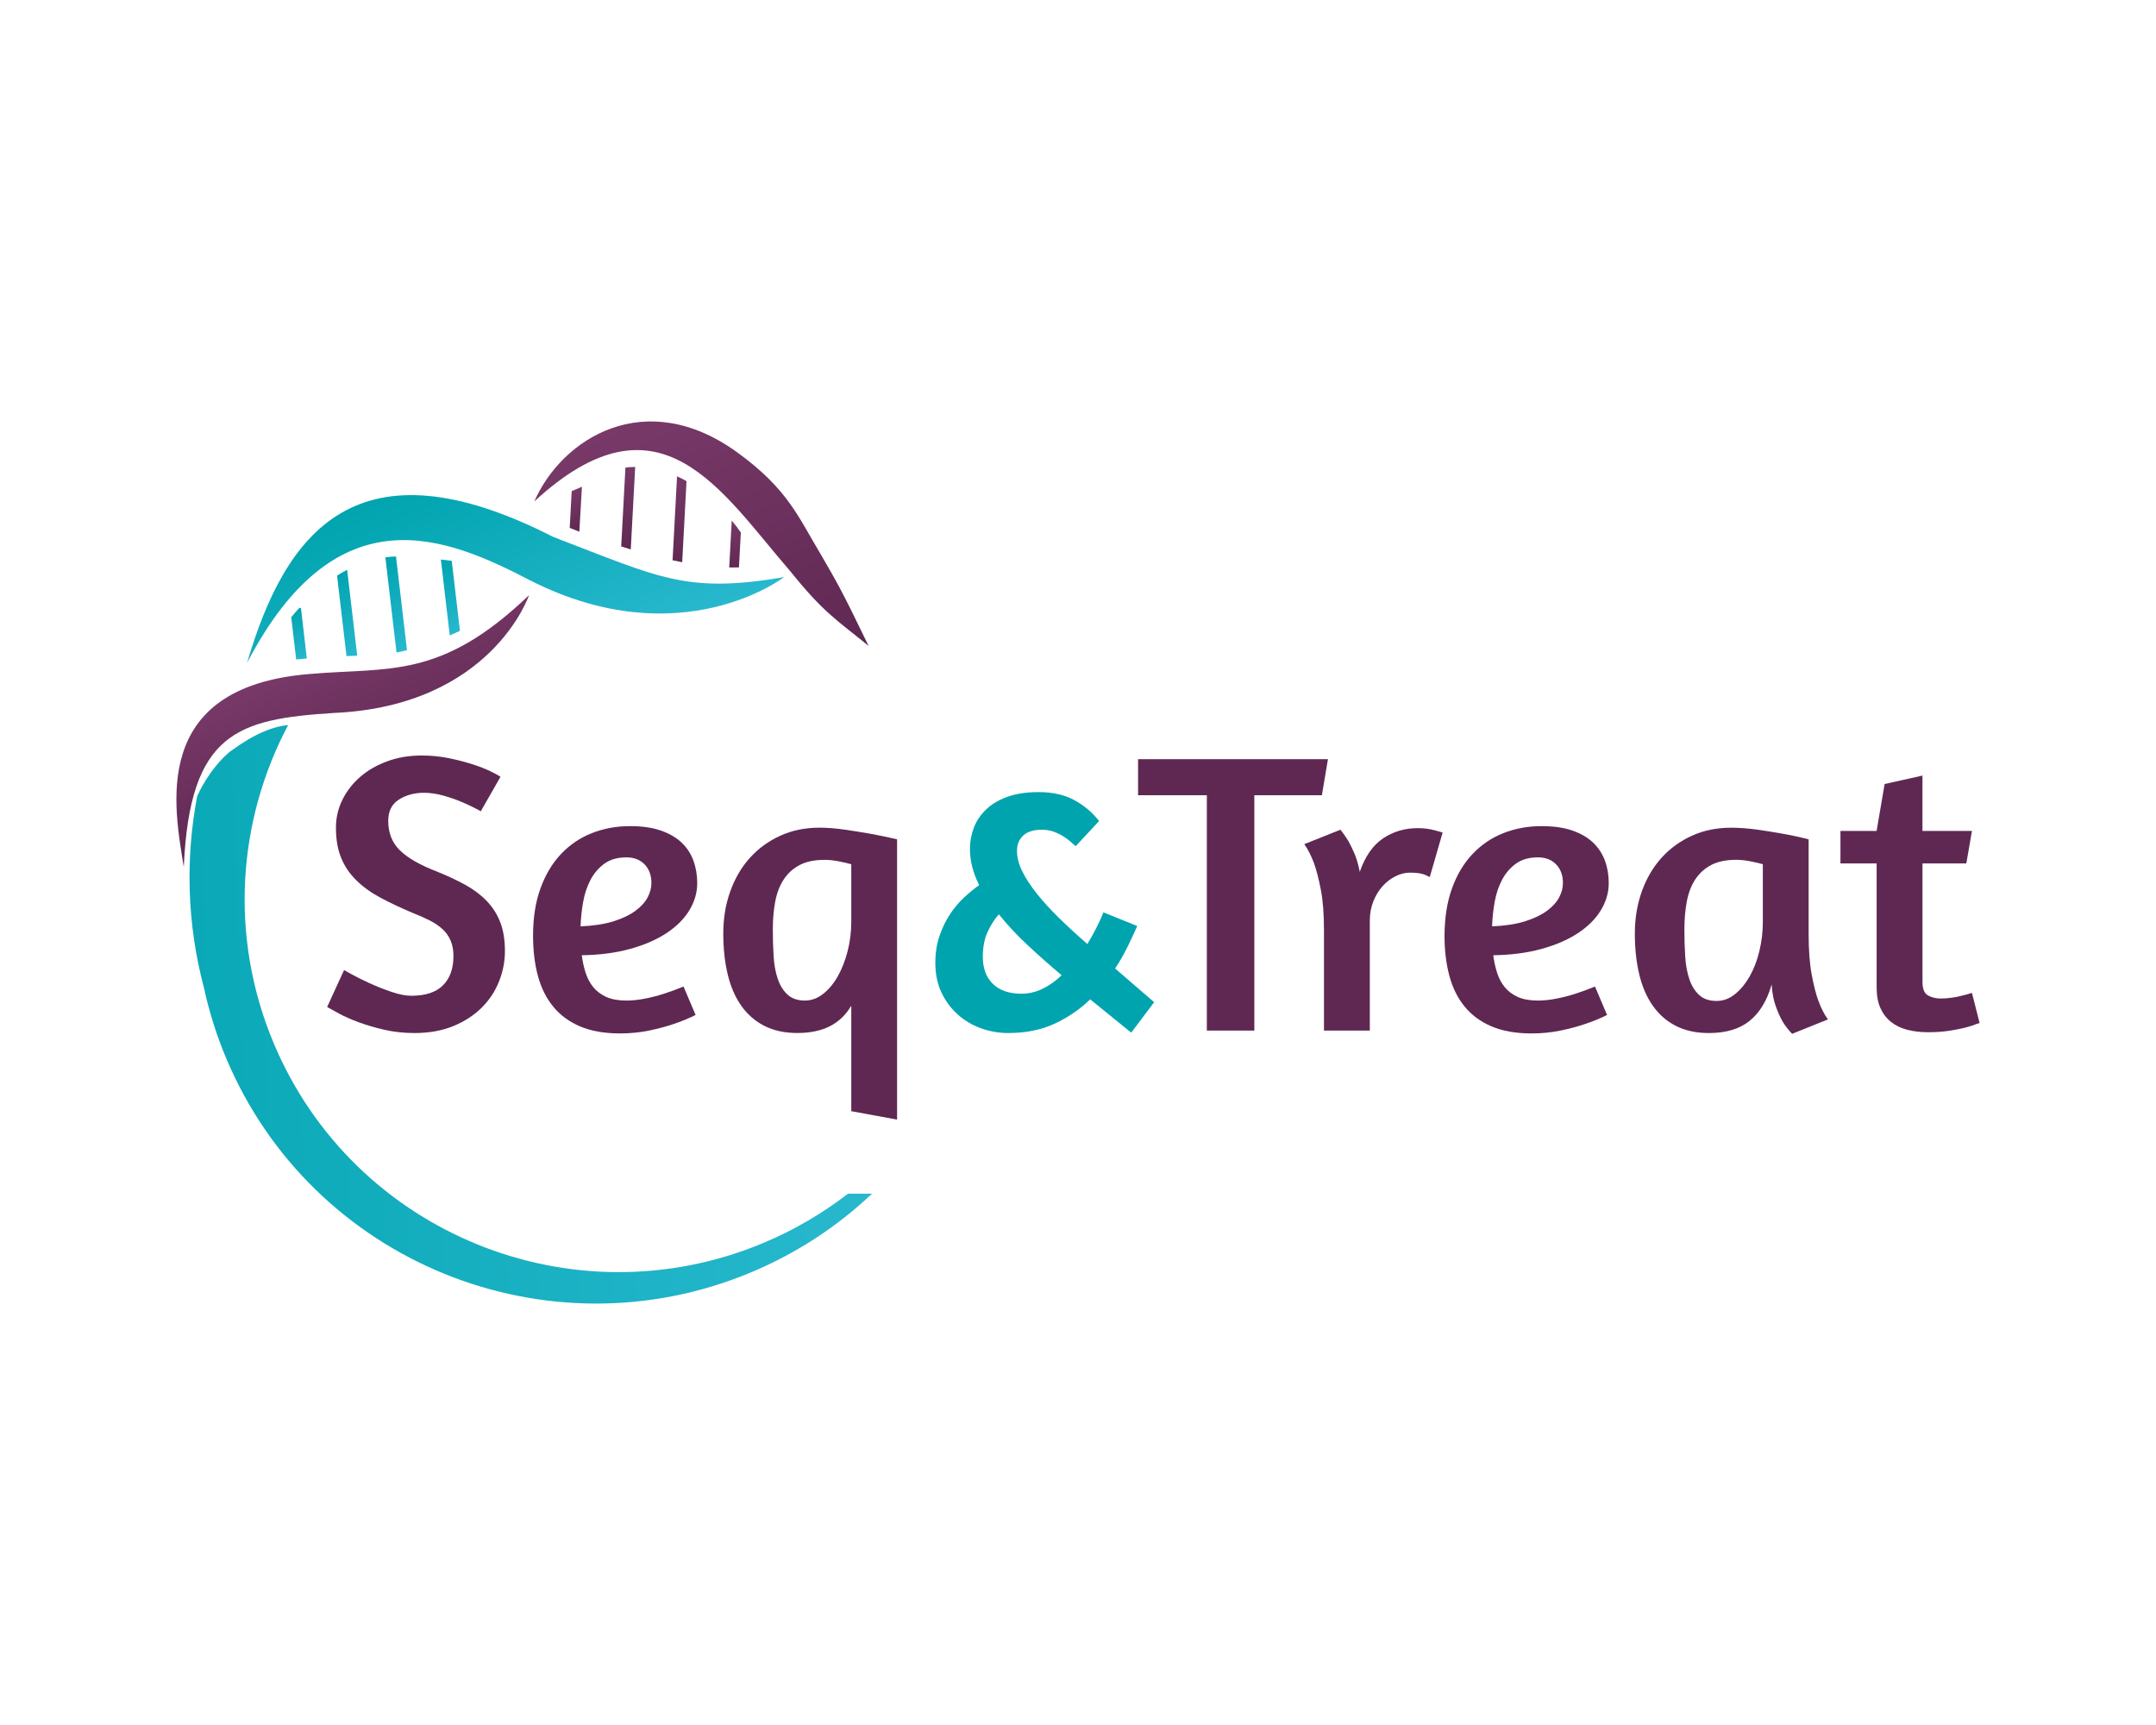 <svg width="220" height="176" viewBox="0 0 220 176" fill="none" xmlns="http://www.w3.org/2000/svg">
<g clip-path="url(#clip0_2706_13091)">
<path d="M79.999 58.889C79.999 58.889 69.489 66.985 54.169 59.252C45.644 54.824 34.415 49.973 25.211 67.635C29.145 54.217 36.453 44.572 56.452 54.781C67.382 58.959 69.975 60.575 79.999 58.889Z" fill="url(#paint0_linear_2706_13091)"/>
<path d="M53.985 60.719C53.985 60.719 50.187 72.041 34.034 72.744C24.278 73.377 19.362 74.696 18.753 88.458C17.785 82.398 15.218 70.141 31.498 68.775C39.659 68.05 44.947 69.399 53.985 60.719Z" fill="url(#paint1_linear_2706_13091)"/>
<path d="M75.189 46.126C80.402 49.89 81.471 52.776 83.701 56.475C85.379 59.378 85.782 59.99 88.634 65.906C85.361 63.225 84.109 62.583 80.691 58.343C73.533 50.069 67.338 39.345 54.524 51.156C57.376 44.672 65.866 39.402 75.189 46.126Z" fill="url(#paint2_linear_2706_13091)"/>
<path d="M74.668 53.108L74.409 57.898C74.751 57.902 75.084 57.902 75.403 57.889L75.596 54.331C75.368 53.999 75.057 53.58 74.668 53.108Z" fill="url(#paint3_linear_2706_13091)"/>
<path d="M68.63 57.165C68.955 57.234 69.283 57.3 69.612 57.361L70.054 49.091C69.743 48.912 69.419 48.746 69.086 48.598L68.63 57.165Z" fill="url(#paint4_linear_2706_13091)"/>
<path d="M63.387 55.754C63.706 55.855 64.031 55.955 64.364 56.056L64.815 47.642C64.478 47.646 64.149 47.663 63.82 47.703L63.387 55.754Z" fill="url(#paint5_linear_2706_13091)"/>
<path d="M59.115 54.248L59.382 49.663L58.335 50.108L58.134 53.859C58.405 53.964 58.734 54.095 59.115 54.248Z" fill="url(#paint6_linear_2706_13091)"/>
<path d="M46.095 57.221C45.758 57.178 45.394 57.134 44.987 57.09L45.893 64.832C46.239 64.683 46.59 64.526 46.936 64.365L46.095 57.221Z" fill="url(#paint7_linear_2706_13091)"/>
<path d="M40.461 66.574C40.807 66.509 41.166 66.426 41.53 66.338L40.408 56.776C40.049 56.785 39.686 56.815 39.322 56.863L40.461 66.574Z" fill="url(#paint8_linear_2706_13091)"/>
<path d="M35.357 66.941C35.717 66.928 36.08 66.915 36.453 66.897L35.423 58.134C35.077 58.313 34.735 58.514 34.393 58.728L35.357 66.941Z" fill="url(#paint9_linear_2706_13091)"/>
<path d="M30.223 67.29C30.556 67.251 30.919 67.216 31.309 67.181L30.705 62.002L30.499 62.068C30.223 62.374 29.96 62.679 29.719 62.976L30.223 67.29Z" fill="url(#paint10_linear_2706_13091)"/>
<path d="M43.024 77.084C43.983 77.084 44.899 77.171 45.775 77.35C46.651 77.529 47.449 77.735 48.176 77.966C48.903 78.197 49.517 78.438 50.025 78.682C50.529 78.927 50.879 79.119 51.072 79.254L49.061 82.773L48.526 82.485C48.172 82.293 47.703 82.075 47.129 81.83C46.555 81.586 45.924 81.367 45.241 81.175C44.557 80.983 43.9 80.887 43.269 80.887C42.284 80.887 41.429 81.118 40.702 81.581C39.975 82.044 39.616 82.769 39.616 83.751C39.616 84.978 40.01 85.983 40.807 86.76C41.6 87.537 42.844 88.253 44.544 88.908C45.639 89.345 46.616 89.803 47.479 90.279C48.342 90.755 49.074 91.31 49.674 91.934C50.274 92.563 50.734 93.283 51.05 94.104C51.365 94.921 51.523 95.903 51.523 97.052C51.523 98.086 51.326 99.112 50.927 100.121C50.529 101.13 49.941 102.025 49.162 102.802C48.382 103.579 47.418 104.208 46.27 104.684C45.122 105.16 43.795 105.4 42.288 105.4C41.219 105.4 40.207 105.291 39.252 105.073C38.292 104.854 37.425 104.601 36.645 104.317C35.865 104.029 35.195 103.736 34.634 103.435C34.074 103.134 33.657 102.902 33.382 102.741L35.108 98.977L35.848 99.388C36.339 99.663 36.943 99.96 37.653 100.287C38.363 100.614 39.116 100.916 39.909 101.186C40.702 101.462 41.386 101.597 41.959 101.597C43.41 101.597 44.492 101.243 45.201 100.531C45.911 99.824 46.27 98.829 46.27 97.545C46.27 96.947 46.174 96.418 45.981 95.969C45.788 95.519 45.517 95.13 45.157 94.803C44.803 94.475 44.369 94.183 43.865 93.921C43.357 93.663 42.792 93.41 42.161 93.165C40.93 92.646 39.826 92.131 38.858 91.611C37.885 91.091 37.057 90.502 36.374 89.829C35.69 89.161 35.169 88.397 34.814 87.537C34.459 86.677 34.28 85.647 34.28 84.45C34.28 83.441 34.499 82.494 34.937 81.608C35.375 80.721 35.975 79.944 36.742 79.276C37.508 78.608 38.424 78.075 39.493 77.682C40.562 77.285 41.736 77.084 43.024 77.084Z" fill="#5F2852"/>
<path d="M55.155 90.629C55.659 89.236 56.36 88.07 57.249 87.131C58.138 86.192 59.185 85.481 60.39 85.005C61.595 84.529 62.892 84.289 64.289 84.289C65.52 84.289 66.567 84.437 67.43 84.738C68.293 85.04 68.999 85.446 69.546 85.965C70.094 86.485 70.497 87.096 70.755 87.808C71.014 88.515 71.145 89.279 71.145 90.1C71.145 91.083 70.869 92.017 70.326 92.903C69.778 93.79 68.99 94.567 67.965 95.235C66.94 95.903 65.7 96.436 64.25 96.829C62.8 97.226 61.17 97.436 59.365 97.462C59.448 98.091 59.575 98.685 59.755 99.243C59.934 99.802 60.193 100.296 60.535 100.715C60.876 101.138 61.323 101.47 61.871 101.719C62.419 101.964 63.102 102.086 63.921 102.086C64.521 102.086 65.165 102.02 65.849 101.881C66.532 101.745 67.163 101.579 67.737 101.392C68.42 101.173 69.091 100.929 69.748 100.654L70.979 103.557C70.265 103.911 69.502 104.226 68.679 104.496C67.965 104.741 67.145 104.959 66.217 105.151C65.288 105.343 64.302 105.439 63.26 105.439C61.674 105.439 60.32 105.199 59.194 104.723C58.073 104.247 57.157 103.571 56.443 102.697C55.733 101.824 55.212 100.776 54.883 99.549C54.555 98.322 54.393 96.96 54.393 95.458C54.393 93.628 54.647 92.017 55.155 90.629ZM61.682 88.114C61.095 88.537 60.622 89.083 60.267 89.751C59.913 90.419 59.658 91.17 59.51 92C59.361 92.834 59.269 93.672 59.242 94.515C60.557 94.462 61.669 94.288 62.589 94.004C63.505 93.716 64.25 93.362 64.828 92.938C65.402 92.515 65.818 92.061 66.081 91.567C66.339 91.078 66.471 90.585 66.471 90.096C66.471 89.306 66.239 88.672 65.774 88.192C65.31 87.716 64.692 87.476 63.925 87.476C63.014 87.476 62.27 87.69 61.682 88.114Z" fill="#5F2852"/>
<path d="M91.543 114.233L86.864 113.373V102.614C86.317 103.54 85.589 104.239 84.687 104.701C83.784 105.164 82.676 105.396 81.362 105.396C80.074 105.396 78.961 105.155 78.015 104.68C77.073 104.204 76.284 103.522 75.653 102.632C75.022 101.745 74.558 100.676 74.256 99.418C73.954 98.165 73.805 96.772 73.805 95.244C73.805 93.689 74.041 92.253 74.523 90.925C75.001 89.602 75.671 88.463 76.534 87.511C77.397 86.555 78.431 85.808 79.631 85.262C80.836 84.716 82.163 84.446 83.614 84.446C84.433 84.446 85.305 84.516 86.22 84.651C87.136 84.786 87.99 84.922 88.787 85.061C89.69 85.227 90.606 85.415 91.539 85.633V114.233H91.543ZM83.99 101.409C84.564 100.959 85.064 100.361 85.489 99.61C85.913 98.859 86.246 97.999 86.496 97.034C86.742 96.065 86.864 95.078 86.864 94.069V88.179C86.588 88.096 86.181 88 85.633 87.891C85.085 87.782 84.591 87.729 84.157 87.729C83.118 87.729 82.26 87.908 81.59 88.262C80.919 88.616 80.38 89.109 79.969 89.733C79.557 90.362 79.272 91.109 79.106 91.982C78.939 92.855 78.86 93.812 78.86 94.846C78.86 95.803 78.886 96.715 78.943 97.588C78.996 98.462 79.141 99.23 79.373 99.898C79.605 100.566 79.938 101.099 80.376 101.492C80.814 101.889 81.401 102.086 82.141 102.086C82.799 102.082 83.416 101.859 83.99 101.409Z" fill="#5F2852"/>
<path d="M109.768 86.332C109.658 86.249 109.505 86.122 109.316 85.943C109.124 85.764 108.887 85.581 108.598 85.393C108.309 85.201 107.976 85.031 107.595 84.882C107.209 84.734 106.789 84.655 106.32 84.655C105.47 84.655 104.835 84.852 104.41 85.249C103.985 85.647 103.775 86.171 103.775 86.825C103.775 87.48 103.954 88.17 104.309 88.891C104.664 89.615 105.159 90.371 105.785 91.161C106.416 91.952 107.165 92.777 108.042 93.637C108.918 94.497 109.89 95.388 110.955 96.318C111.284 95.772 111.586 95.235 111.857 94.702C112.129 94.17 112.379 93.633 112.598 93.087L116.046 94.48C115.743 95.161 115.41 95.877 115.042 96.628C114.674 97.379 114.254 98.108 113.789 98.816L117.772 102.252L115.432 105.361L111.244 101.964C110.206 102.972 109.001 103.798 107.63 104.439C106.263 105.081 104.673 105.4 102.868 105.4C101.939 105.4 101.028 105.243 100.138 104.928C99.249 104.614 98.456 104.151 97.76 103.536C97.063 102.92 96.498 102.173 96.077 101.287C95.652 100.401 95.442 99.383 95.442 98.239C95.442 97.231 95.587 96.309 95.871 95.48C96.156 94.65 96.52 93.903 96.958 93.248C97.396 92.593 97.882 92.021 98.417 91.532C98.951 91.043 99.451 90.633 99.915 90.305C99.284 89.052 98.973 87.825 98.973 86.625C98.973 85.887 99.1 85.171 99.363 84.476C99.621 83.782 100.033 83.162 100.594 82.616C101.155 82.07 101.878 81.634 102.771 81.306C103.661 80.979 104.734 80.817 105.996 80.817C107.393 80.817 108.589 81.084 109.588 81.616C110.587 82.149 111.441 82.865 112.155 83.765L109.768 86.332ZM104.822 96.397C103.713 95.362 102.749 94.323 101.93 93.288C101.545 93.698 101.177 94.261 100.822 94.986C100.467 95.707 100.287 96.589 100.287 97.624C100.287 98.798 100.629 99.715 101.312 100.383C101.996 101.051 102.968 101.387 104.226 101.387C104.966 101.387 105.676 101.221 106.359 100.898C107.043 100.571 107.7 100.108 108.331 99.505C107.1 98.471 105.93 97.431 104.822 96.397Z" fill="#00A4AF"/>
<path d="M135.506 77.455L134.888 81.136H127.993V105.151H123.147V81.136H116.129V77.455H135.506Z" fill="#5F2852"/>
<path d="M142.401 89.402C141.911 89.646 141.473 89.982 141.087 90.406C140.702 90.829 140.391 91.34 140.145 91.939C139.9 92.541 139.777 93.205 139.777 93.943V105.151H135.098V94.842C135.098 93.205 134.989 91.834 134.77 90.729C134.551 89.624 134.319 88.729 134.073 88.048C133.771 87.258 133.442 86.616 133.088 86.127L136.781 84.655C137.026 84.957 137.284 85.323 137.56 85.76C137.78 86.144 137.999 86.594 138.218 87.109C138.437 87.629 138.616 88.24 138.752 88.952C139.3 87.371 140.093 86.232 141.131 85.537C142.169 84.843 143.348 84.494 144.662 84.494C145.293 84.494 145.88 84.568 146.428 84.721C146.975 84.869 147.234 84.948 147.207 84.948L145.893 89.489C145.919 89.489 145.762 89.415 145.42 89.262C145.078 89.113 144.566 89.035 143.882 89.035C143.387 89.031 142.892 89.157 142.401 89.402Z" fill="#5F2852"/>
<path d="M148.167 90.629C148.671 89.236 149.372 88.07 150.261 87.131C151.15 86.192 152.197 85.481 153.402 85.005C154.607 84.529 155.908 84.289 157.301 84.289C158.532 84.289 159.579 84.437 160.442 84.738C161.305 85.04 162.006 85.446 162.554 85.965C163.101 86.485 163.505 87.096 163.767 87.808C164.026 88.515 164.157 89.279 164.157 90.1C164.157 91.083 163.881 92.017 163.334 92.903C162.786 93.79 161.997 94.567 160.972 95.235C159.947 95.903 158.707 96.436 157.257 96.829C155.807 97.226 154.177 97.436 152.373 97.462C152.456 98.091 152.583 98.685 152.762 99.243C152.938 99.802 153.201 100.296 153.542 100.715C153.884 101.138 154.326 101.47 154.878 101.719C155.426 101.964 156.109 102.086 156.929 102.086C157.529 102.086 158.173 102.02 158.856 101.881C159.54 101.745 160.171 101.579 160.745 101.392C161.428 101.173 162.098 100.929 162.755 100.654L163.986 103.557C163.277 103.911 162.51 104.226 161.686 104.496C160.972 104.741 160.153 104.959 159.224 105.151C158.296 105.343 157.31 105.439 156.267 105.439C154.681 105.439 153.323 105.199 152.202 104.723C151.08 104.247 150.165 103.571 149.45 102.697C148.736 101.824 148.219 100.776 147.891 99.549C147.562 98.322 147.4 96.96 147.4 95.458C147.409 93.628 147.663 92.017 148.167 90.629ZM154.694 88.114C154.107 88.537 153.634 89.083 153.279 89.751C152.925 90.419 152.67 91.17 152.521 92C152.373 92.834 152.281 93.672 152.254 94.515C153.569 94.462 154.681 94.288 155.601 94.004C156.517 93.716 157.262 93.362 157.84 92.938C158.414 92.515 158.83 92.061 159.093 91.567C159.351 91.078 159.483 90.585 159.483 90.096C159.483 89.306 159.251 88.672 158.786 88.192C158.322 87.716 157.704 87.476 156.937 87.476C156.026 87.476 155.281 87.69 154.694 88.114Z" fill="#5F2852"/>
<path d="M184.555 95.292C184.555 96.929 184.656 98.3 184.862 99.405C185.068 100.51 185.291 101.405 185.541 102.086C185.843 102.902 186.172 103.544 186.526 104.007L182.873 105.479C182.518 105.125 182.189 104.701 181.887 104.212C181.642 103.776 181.409 103.252 181.19 102.636C180.971 102.02 180.836 101.291 180.779 100.449C180.314 102.086 179.565 103.317 178.54 104.151C177.515 104.985 176.126 105.4 174.374 105.4C173.086 105.4 171.973 105.16 171.031 104.684C170.089 104.208 169.301 103.527 168.67 102.636C168.039 101.75 167.574 100.68 167.272 99.422C166.97 98.169 166.821 96.776 166.821 95.248C166.821 93.694 167.062 92.257 167.539 90.93C168.017 89.607 168.687 88.467 169.55 87.515C170.413 86.559 171.447 85.812 172.648 85.267C173.848 84.721 175.18 84.45 176.63 84.45C177.453 84.45 178.308 84.511 179.197 84.633C180.086 84.756 180.914 84.887 181.681 85.022C182.448 85.157 183.096 85.288 183.631 85.411C184.165 85.533 184.472 85.607 184.555 85.638V95.292ZM177.046 101.427C177.62 100.964 178.119 100.357 178.544 99.606C178.969 98.855 179.298 97.995 179.53 97.03C179.762 96.06 179.881 95.073 179.881 94.065V88.175C179.605 88.092 179.197 87.996 178.649 87.886C178.102 87.777 177.611 87.725 177.173 87.725C176.135 87.725 175.276 87.904 174.606 88.258C173.936 88.611 173.397 89.105 172.985 89.729C172.573 90.358 172.288 91.104 172.122 91.978C171.96 92.851 171.877 93.807 171.877 94.842C171.877 95.798 171.903 96.711 171.96 97.584C172.012 98.457 172.157 99.235 172.389 99.916C172.621 100.597 172.959 101.138 173.397 101.531C173.835 101.929 174.422 102.125 175.162 102.125C175.841 102.125 176.468 101.894 177.046 101.427Z" fill="#5F2852"/>
<path d="M187.797 84.778H191.49L192.309 79.992L196.169 79.132V84.778H201.22L200.646 88.092H196.173V100.2C196.173 100.907 196.366 101.365 196.747 101.571C197.128 101.776 197.553 101.876 198.022 101.876C198.403 101.876 198.789 101.85 199.17 101.793C199.551 101.741 199.893 101.671 200.195 101.588C200.55 101.505 200.892 101.409 201.22 101.304L202 104.374L201.632 104.496C201.387 104.605 201.023 104.723 200.545 104.845C200.068 104.968 199.507 105.077 198.863 105.173C198.219 105.269 197.514 105.317 196.747 105.317C195.981 105.317 195.275 105.234 194.636 105.073C193.992 104.907 193.44 104.645 192.971 104.274C192.506 103.907 192.143 103.435 191.884 102.863C191.621 102.291 191.494 101.579 191.494 100.737V88.096H187.801V84.778H187.797Z" fill="#5F2852"/>
<path d="M86.535 121.787C83.942 123.791 81.046 125.498 77.874 126.826C58.445 134.947 36.089 125.83 27.94 106.465C23.345 95.541 24.252 83.69 29.404 73.975C26.346 74.254 23.428 76.809 23.48 76.669C21.321 78.477 20.199 81.057 20.12 81.236C18.907 87.603 19.082 94.274 20.812 100.785C21.338 103.208 22.087 105.614 23.086 107.985C31.822 128.751 55.794 138.528 76.63 129.821C81.34 127.852 85.484 125.101 88.98 121.791H86.535V121.787Z" fill="url(#paint11_linear_2706_13091)"/>
</g>
<defs>
<linearGradient id="paint0_linear_2706_13091" x1="45.96" y1="47.558" x2="55.207" y2="69.684" gradientUnits="userSpaceOnUse">
<stop stop-color="#00A4AF"/>
<stop offset="1" stop-color="#28B8CE"/>
</linearGradient>
<linearGradient id="paint1_linear_2706_13091" x1="33.075" y1="66.758" x2="38.698" y2="79.937" gradientUnits="userSpaceOnUse">
<stop stop-color="#783968"/>
<stop offset="1" stop-color="#5F2852"/>
</linearGradient>
<linearGradient id="paint2_linear_2706_13091" x1="64.82" y1="42.634" x2="76.888" y2="70.914" gradientUnits="userSpaceOnUse">
<stop stop-color="#783968"/>
<stop offset="1" stop-color="#5F2852"/>
</linearGradient>
<linearGradient id="paint3_linear_2706_13091" x1="73.858" y1="53.476" x2="75.698" y2="57.788" gradientUnits="userSpaceOnUse">
<stop stop-color="#783968"/>
<stop offset="1" stop-color="#5F2852"/>
</linearGradient>
<linearGradient id="paint4_linear_2706_13091" x1="67.654" y1="49.229" x2="70.899" y2="56.833" gradientUnits="userSpaceOnUse">
<stop stop-color="#783968"/>
<stop offset="1" stop-color="#5F2852"/>
</linearGradient>
<linearGradient id="paint5_linear_2706_13091" x1="62.603" y1="48.243" x2="65.703" y2="55.507" gradientUnits="userSpaceOnUse">
<stop stop-color="#783968"/>
<stop offset="1" stop-color="#5F2852"/>
</linearGradient>
<linearGradient id="paint6_linear_2706_13091" x1="58.094" y1="50.235" x2="59.708" y2="54.016" gradientUnits="userSpaceOnUse">
<stop stop-color="#783968"/>
<stop offset="1" stop-color="#5F2852"/>
</linearGradient>
<linearGradient id="paint7_linear_2706_13091" x1="44.403" y1="57.332" x2="47.291" y2="64.241" gradientUnits="userSpaceOnUse">
<stop stop-color="#00A4AF"/>
<stop offset="1" stop-color="#28B8CE"/>
</linearGradient>
<linearGradient id="paint8_linear_2706_13091" x1="38.512" y1="57.191" x2="42.212" y2="66.045" gradientUnits="userSpaceOnUse">
<stop stop-color="#00A4AF"/>
<stop offset="1" stop-color="#28B8CE"/>
</linearGradient>
<linearGradient id="paint9_linear_2706_13091" x1="33.785" y1="58.813" x2="37.056" y2="66.641" gradientUnits="userSpaceOnUse">
<stop stop-color="#00A4AF"/>
<stop offset="1" stop-color="#28B8CE"/>
</linearGradient>
<linearGradient id="paint10_linear_2706_13091" x1="29.513" y1="62.476" x2="31.452" y2="67.117" gradientUnits="userSpaceOnUse">
<stop stop-color="#00A4AF"/>
<stop offset="1" stop-color="#28B8CE"/>
</linearGradient>
<linearGradient id="paint11_linear_2706_13091" x1="-4.321" y1="105.175" x2="88.312" y2="102.01" gradientUnits="userSpaceOnUse">
<stop stop-color="#00A4AF"/>
<stop offset="1" stop-color="#28B8CE"/>
</linearGradient>
<clipPath id="clip0_2706_13091">
<rect width="184" height="90" fill="white" transform="translate(18 43)"/>
</clipPath>
</defs>
</svg>
